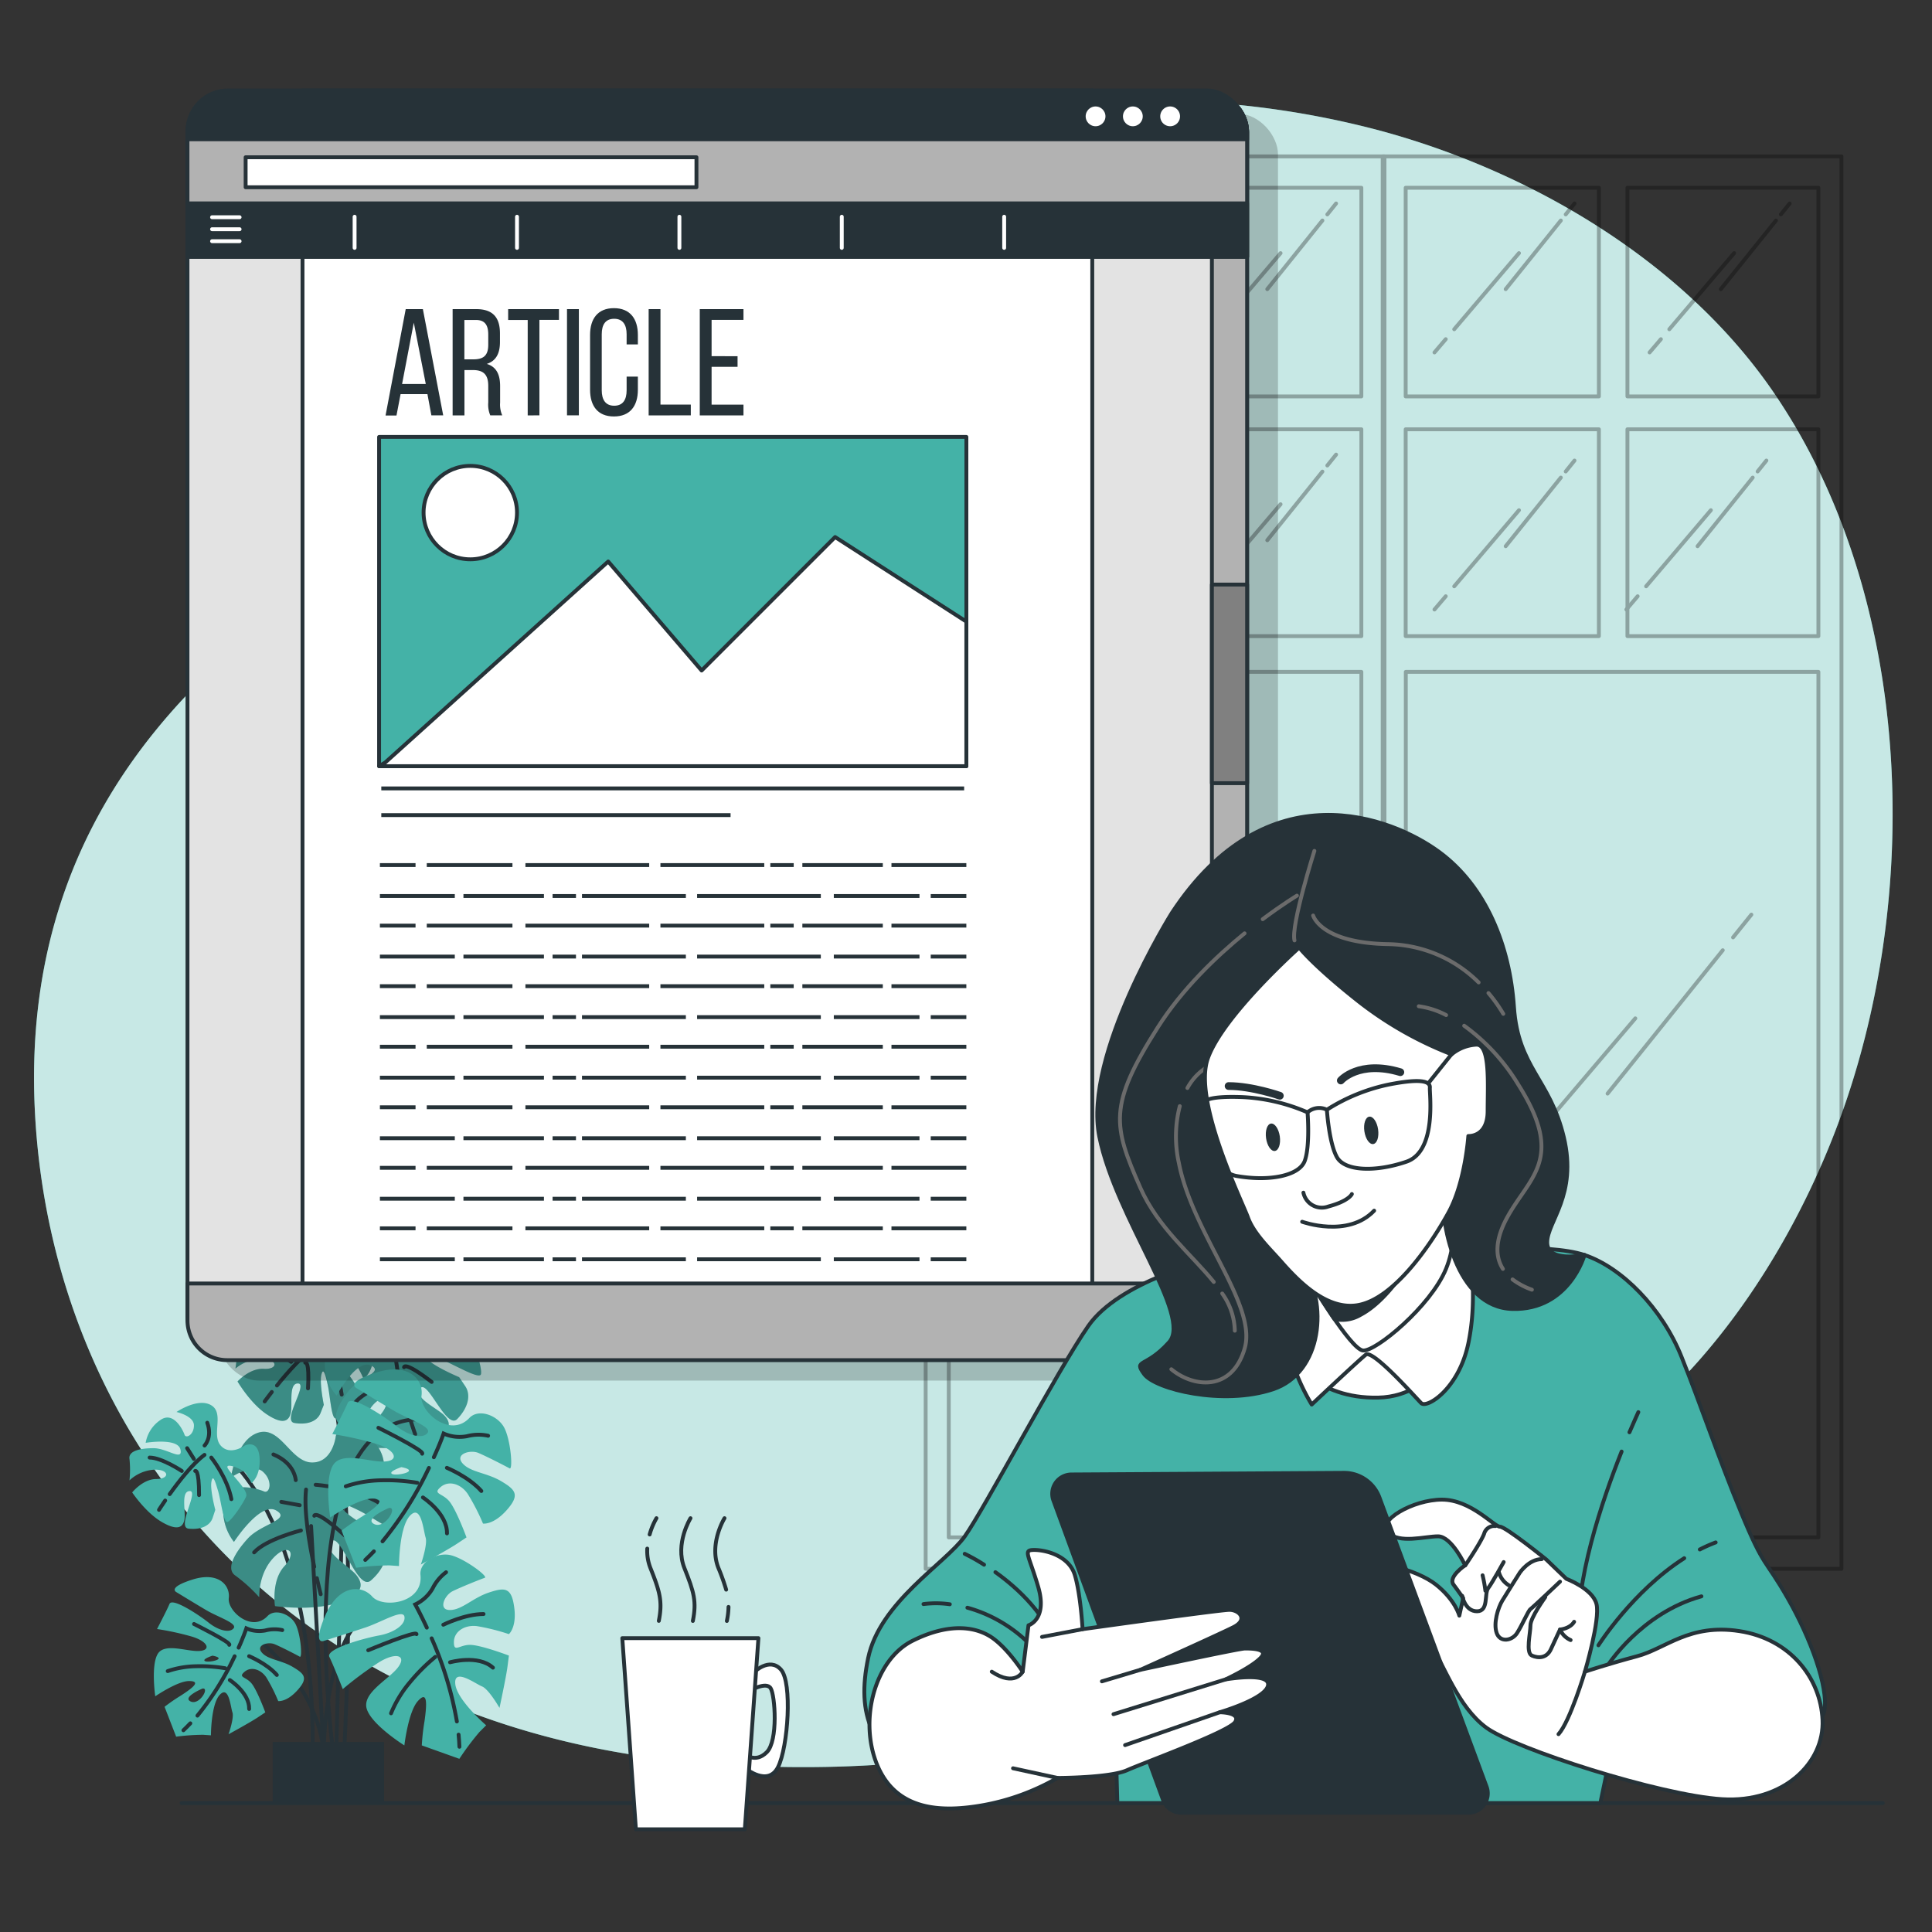 <svg xmlns="http://www.w3.org/2000/svg" viewBox="0 0 500 500"><rect x="0" y="0" width="500" height="500" fill="#333333" stroke="none"/><g id="freepik--background-simple--inject-1"><path d="M464.5,110.18q-2.38-4-5-7.91C436.33,67.93,396.44,44.44,357.2,33.82a231.88,231.88,0,0,0-52.71-7.7c-116.62-3.95-163.07,88-201.61,111.68S5,202,9,287s65.22,165,183.81,170,126.5-48.42,192.71-68.19c43.82-13.08,75-57.26,90.2-98.08C496.5,235.08,495.52,162.81,464.5,110.18Z" style="fill:#44B2A7"></path><path d="M464.5,110.18q-2.38-4-5-7.91C436.33,67.93,396.44,44.44,357.2,33.82a231.88,231.88,0,0,0-52.71-7.7c-116.62-3.95-163.07,88-201.61,111.68S5,202,9,287s65.22,165,183.81,170,126.5-48.42,192.71-68.19c43.82-13.08,75-57.26,90.2-98.08C496.5,235.08,495.52,162.81,464.5,110.18Z" style="fill:#fff;opacity:0.7"></path></g><g id="freepik--Table--inject-1"><line x1="487.26" y1="466.65" x2="47" y2="466.65" style="fill:none;stroke:#263238;stroke-linecap:round;stroke-linejoin:round"></line></g><g id="freepik--Window--inject-1"><g style="opacity:0.3"><path d="M239.56,40.47V406H358.3V40.47Zm112.76,8.12v54H302.9V48.59Zm-56.81,0v54h-50V48.59Zm-50,62.51h50v53.53h-50ZM352.32,397.88H245.54v-224H352.32ZM302.9,164.63V111.1h49.42v53.53Z" style="fill:none;stroke:#000;stroke-linecap:round;stroke-linejoin:round"></path><path d="M357.84,40.47V406H476.57V40.47ZM470.6,48.59v54H421.18V48.59Zm-56.81,0v54h-50V48.59Zm-50,62.51h50v53.53h-50ZM470.6,397.88H363.82v-224H470.6ZM421.18,164.63V111.1H470.6v53.53Z" style="fill:none;stroke:#000;stroke-linecap:round;stroke-linejoin:round"></path><line x1="325.74" y1="234.59" x2="295.93" y2="271.69" style="fill:none;stroke:#000;stroke-linecap:round;stroke-linejoin:round"></line><line x1="333.14" y1="225.38" x2="328.4" y2="231.28" style="fill:none;stroke:#000;stroke-linecap:round;stroke-linejoin:round"></line><line x1="263.52" y1="298.74" x2="257.41" y2="305.92" style="fill:none;stroke:#000;stroke-linecap:round;stroke-linejoin:round"></line><line x1="303.11" y1="252.23" x2="268.09" y2="293.37" style="fill:none;stroke:#000;stroke-linecap:round;stroke-linejoin:round"></line><line x1="445.85" y1="245.92" x2="416.04" y2="283.02" style="fill:none;stroke:#000;stroke-linecap:round;stroke-linejoin:round"></line><line x1="453.25" y1="236.71" x2="448.51" y2="242.6" style="fill:none;stroke:#000;stroke-linecap:round;stroke-linejoin:round"></line><line x1="383.63" y1="310.07" x2="377.53" y2="317.25" style="fill:none;stroke:#000;stroke-linecap:round;stroke-linejoin:round"></line><line x1="423.22" y1="263.55" x2="388.2" y2="304.7" style="fill:none;stroke:#000;stroke-linecap:round;stroke-linejoin:round"></line><line x1="459.62" y1="57.07" x2="445.35" y2="74.83" style="fill:none;stroke:#000;stroke-linecap:round;stroke-linejoin:round"></line><line x1="463.16" y1="52.66" x2="460.89" y2="55.49" style="fill:none;stroke:#000;stroke-linecap:round;stroke-linejoin:round"></line><line x1="429.84" y1="87.78" x2="426.91" y2="91.21" style="fill:none;stroke:#000;stroke-linecap:round;stroke-linejoin:round"></line><line x1="448.79" y1="65.51" x2="432.02" y2="85.21" style="fill:none;stroke:#000;stroke-linecap:round;stroke-linejoin:round"></line><line x1="403.94" y1="57.07" x2="389.67" y2="74.83" style="fill:none;stroke:#000;stroke-linecap:round;stroke-linejoin:round"></line><line x1="407.48" y1="52.66" x2="405.21" y2="55.49" style="fill:none;stroke:#000;stroke-linecap:round;stroke-linejoin:round"></line><line x1="374.16" y1="87.78" x2="371.24" y2="91.21" style="fill:none;stroke:#000;stroke-linecap:round;stroke-linejoin:round"></line><line x1="393.11" y1="65.51" x2="376.35" y2="85.21" style="fill:none;stroke:#000;stroke-linecap:round;stroke-linejoin:round"></line><line x1="403.94" y1="123.6" x2="389.67" y2="141.36" style="fill:none;stroke:#000;stroke-linecap:round;stroke-linejoin:round"></line><line x1="407.48" y1="119.19" x2="405.21" y2="122.02" style="fill:none;stroke:#000;stroke-linecap:round;stroke-linejoin:round"></line><line x1="374.16" y1="154.31" x2="371.24" y2="157.74" style="fill:none;stroke:#000;stroke-linecap:round;stroke-linejoin:round"></line><line x1="393.11" y1="132.04" x2="376.35" y2="151.74" style="fill:none;stroke:#000;stroke-linecap:round;stroke-linejoin:round"></line><line x1="453.6" y1="123.6" x2="439.33" y2="141.36" style="fill:none;stroke:#000;stroke-linecap:round;stroke-linejoin:round"></line><line x1="457.14" y1="119.19" x2="454.87" y2="122.02" style="fill:none;stroke:#000;stroke-linecap:round;stroke-linejoin:round"></line><line x1="423.82" y1="154.31" x2="420.9" y2="157.74" style="fill:none;stroke:#000;stroke-linecap:round;stroke-linejoin:round"></line><line x1="442.77" y1="132.04" x2="426.01" y2="151.74" style="fill:none;stroke:#000;stroke-linecap:round;stroke-linejoin:round"></line><line x1="342.24" y1="57.07" x2="327.97" y2="74.83" style="fill:none;stroke:#000;stroke-linecap:round;stroke-linejoin:round"></line><line x1="345.78" y1="52.66" x2="343.51" y2="55.49" style="fill:none;stroke:#000;stroke-linecap:round;stroke-linejoin:round"></line><line x1="312.46" y1="87.78" x2="309.54" y2="91.21" style="fill:none;stroke:#000;stroke-linecap:round;stroke-linejoin:round"></line><line x1="331.41" y1="65.51" x2="314.65" y2="85.21" style="fill:none;stroke:#000;stroke-linecap:round;stroke-linejoin:round"></line><line x1="342.24" y1="122.05" x2="327.97" y2="139.81" style="fill:none;stroke:#000;stroke-linecap:round;stroke-linejoin:round"></line><line x1="345.78" y1="117.65" x2="343.51" y2="120.47" style="fill:none;stroke:#000;stroke-linecap:round;stroke-linejoin:round"></line><line x1="312.46" y1="152.76" x2="309.54" y2="156.2" style="fill:none;stroke:#000;stroke-linecap:round;stroke-linejoin:round"></line><line x1="331.41" y1="130.5" x2="314.65" y2="150.19" style="fill:none;stroke:#000;stroke-linecap:round;stroke-linejoin:round"></line><line x1="288.07" y1="122.05" x2="273.8" y2="139.81" style="fill:none;stroke:#000;stroke-linecap:round;stroke-linejoin:round"></line><line x1="291.61" y1="117.65" x2="289.34" y2="120.47" style="fill:none;stroke:#000;stroke-linecap:round;stroke-linejoin:round"></line><line x1="258.28" y1="152.76" x2="255.36" y2="156.2" style="fill:none;stroke:#000;stroke-linecap:round;stroke-linejoin:round"></line><line x1="277.23" y1="130.5" x2="260.47" y2="150.19" style="fill:none;stroke:#000;stroke-linecap:round;stroke-linejoin:round"></line><line x1="284.3" y1="57.07" x2="270.03" y2="74.83" style="fill:none;stroke:#000;stroke-linecap:round;stroke-linejoin:round"></line><line x1="287.85" y1="52.66" x2="285.58" y2="55.49" style="fill:none;stroke:#000;stroke-linecap:round;stroke-linejoin:round"></line><line x1="254.52" y1="87.78" x2="251.6" y2="91.21" style="fill:none;stroke:#000;stroke-linecap:round;stroke-linejoin:round"></line><line x1="273.47" y1="65.51" x2="256.71" y2="85.21" style="fill:none;stroke:#000;stroke-linecap:round;stroke-linejoin:round"></line></g></g><g id="freepik--Plant--inject-1"><path d="M101.65,343.72s-11-6.09-11.79,7.73S87,455.09,87,455.09" style="fill:none;stroke:#263238;stroke-linecap:round;stroke-miterlimit:10"></path><path d="M84.16,352.66s9,19.92,4.89,101.21" style="fill:none;stroke:#263238;stroke-linecap:round;stroke-miterlimit:10"></path><path d="M93,346.5s-4.2,2.69-6.59-.38S88,337.4,84.46,335s-9.62,1.27-9.62,1.27,4.69,1.37,4.54,3.94-2.42,3.53-2.72,2.41-2.54-6.76-6.35-4.42a9.45,9.45,0,0,0-4.39,6s8.87-.95,9.41,2.39-3.64-.59-7.3-.8-7,.32-6.76,2.54a28.75,28.75,0,0,1-.34,5.85,10.93,10.93,0,0,1,7.12-2.52c4,.24,3.88,2.8.22,2.59s-6.8,3.27-6.8,3.27S64.8,363.2,69,366s5.77,1.81,6.26-.36-.64-7.75,1.92-7.6-4.24,9.66-1,10.22,5.9-.38,6.76-2.53l.86-2.16s-1.14-5.57-.64-7.75,1.09.07,1.67,2.67.95,8.87,2.07,8.57,4.69-4.86,5.53-6.65-4.71-7.25-4.65-8.35,4.35,1,5,2.13a27.13,27.13,0,0,1,1.31,2.65s2.67-1.68,2.61-6.83S93,346.5,93,346.5Z" style="fill:#44B2A7"></path><path d="M93,346.5s-4.2,2.69-6.59-.38S88,337.4,84.46,335s-9.62,1.27-9.62,1.27,4.69,1.37,4.54,3.94-2.42,3.53-2.72,2.41-2.54-6.76-6.35-4.42a9.45,9.45,0,0,0-4.39,6s8.87-.95,9.41,2.39-3.64-.59-7.3-.8-7,.32-6.76,2.54a28.75,28.75,0,0,1-.34,5.85,10.93,10.93,0,0,1,7.12-2.52c4,.24,3.88,2.8.22,2.59s-6.8,3.27-6.8,3.27S64.8,363.2,69,366s5.77,1.81,6.26-.36-.64-7.75,1.92-7.6-4.24,9.66-1,10.22,5.9-.38,6.76-2.53l.86-2.16s-1.14-5.57-.64-7.75,1.09.07,1.67,2.67.95,8.87,2.07,8.57,4.69-4.86,5.53-6.65-4.71-7.25-4.65-8.35,4.35,1,5,2.13a27.13,27.13,0,0,1,1.31,2.65s2.67-1.68,2.61-6.83S93,346.5,93,346.5Z" style="fill:#263238;opacity:0.3"></path><path d="M71.68,358.57c2.73-3.39,6.77-8,10.15-10.15" style="fill:none;stroke:#263238;stroke-linecap:round;stroke-miterlimit:10"></path><path d="M68.5,362.69s.71-1,1.84-2.45" style="fill:none;stroke:#263238;stroke-linecap:round;stroke-miterlimit:10"></path><path d="M83.61,349.26s4.07,5.75,4.82,11.66" style="fill:none;stroke:#263238;stroke-linecap:round;stroke-miterlimit:10"></path><path d="M79,352.66s1.14-.67.71,6.65" style="fill:none;stroke:#263238;stroke-linecap:round;stroke-miterlimit:10"></path><path d="M82,345.86s2.32-2.07,1.1-6.18" style="fill:none;stroke:#263238;stroke-linecap:round;stroke-miterlimit:10"></path><line x1="78.84" y1="349.34" x2="77.18" y2="346.31" style="fill:none;stroke:#263238;stroke-linecap:round;stroke-miterlimit:10"></line><path d="M75.35,352.44s-5.27-4-8.57-4.18" style="fill:none;stroke:#263238;stroke-linecap:round;stroke-miterlimit:10"></path><path d="M107.92,335.66s-.17,6-4.88,6.33-7.63-7.56-12.45-5.67-5.28,10.5-5.28,10.5,4.57-3.76,7-1.86,1.9,4.82.57,4.35-8.5-2.06-8.75,3.35a11.42,11.42,0,0,0,3,8.48s5.1-9.52,8.8-7.79-3.06,3.25-5.77,6.76-4.44,7.23-2.06,8.5A34.54,34.54,0,0,1,93.75,373a13.22,13.22,0,0,1,2.34-8.85c3-3.87,5.44-2,2.73,1.54s-1.36,9-1.36,9,8,.55,13.7-1.77,5.74-4.54,3.9-6.52-8.2-4.64-6.3-7.1,6.79,10.83,9.58,7.94,3.63-6.17,2.06-8.5l-1.57-2.33s-6.35-2.65-8.19-4.63.81-1.06,3.81.14,9.53,5.09,10,3.77-1.67-8-2.89-10.07-10.47-.23-11.53-1,4-3.68,5.55-3.57a34.64,34.64,0,0,1,3.55.49s.14-3.82-5.06-7.26S107.92,335.66,107.92,335.66Z" style="fill:#44B2A7"></path><path d="M107.92,335.66s-.17,6-4.88,6.33-7.63-7.56-12.45-5.67-5.28,10.5-5.28,10.5,4.57-3.76,7-1.86,1.9,4.82.57,4.35-8.5-2.06-8.75,3.35a11.42,11.42,0,0,0,3,8.48s5.1-9.52,8.8-7.79-3.06,3.25-5.77,6.76-4.44,7.23-2.06,8.5A34.54,34.54,0,0,1,93.75,373a13.22,13.22,0,0,1,2.34-8.85c3-3.87,5.44-2,2.73,1.54s-1.36,9-1.36,9,8,.55,13.7-1.77,5.74-4.54,3.9-6.52-8.2-4.64-6.3-7.1,6.79,10.83,9.58,7.94,3.63-6.17,2.06-8.5l-1.57-2.33s-6.35-2.65-8.19-4.63.81-1.06,3.81.14,9.53,5.09,10,3.77-1.67-8-2.89-10.07-10.47-.23-11.53-1,4-3.68,5.55-3.57a34.64,34.64,0,0,1,3.55.49s.14-3.82-5.06-7.26S107.92,335.66,107.92,335.66Z" style="fill:#263238;opacity:0.2"></path><path d="M105.49,365.19c-1.52-5.05-3.36-12.21-3.24-17.08" style="fill:none;stroke:#263238;stroke-linecap:round;stroke-miterlimit:10"></path><path d="M107.45,371.17s-.5-1.37-1.19-3.51" style="fill:none;stroke:#263238;stroke-linecap:round;stroke-miterlimit:10"></path><path d="M104.31,346.89s8.52-.15,15,3.13" style="fill:none;stroke:#263238;stroke-linecap:round;stroke-miterlimit:10"></path><path d="M104.57,353.82s.11-1.6,7.14,3.82" style="fill:none;stroke:#263238;stroke-linecap:round;stroke-miterlimit:10"></path><path d="M99.79,346.21s-.49-3.74-5.44-5.31" style="fill:none;stroke:#263238;stroke-linecap:round;stroke-miterlimit:10"></path><line x1="101.14" y1="351.73" x2="96.97" y2="351.32" style="fill:none;stroke:#263238;stroke-linecap:round;stroke-miterlimit:10"></line><path d="M101.86,357.34s-7.58,2.56-10,5.72" style="fill:none;stroke:#263238;stroke-linecap:round;stroke-miterlimit:10"></path><path d="M57.35,375.83s24,15.85,23.57,77.22" style="fill:none;stroke:#263238;stroke-linecap:round;stroke-miterlimit:10"></path><path d="M86.91,371.64s-.76,6.95-6.22,6.85S72.6,369,66.86,370.77s-7.09,11.61-7.09,11.61,5.63-3.9,8.3-1.48,1.72,5.74.24,5.08-9.62-3.18-10.41,3a13.25,13.25,0,0,0,2.65,10.07s6.79-10.51,10.9-8.16-3.84,3.46-7.3,7.26S58.34,406.1,61,407.8a40.57,40.57,0,0,1,6.08,5.53s-.28-5.81,3.53-10,6.47-1.76,3,2-2.43,10.31-2.43,10.31,9.16,1.38,16-.76,7-4.7,5.12-7.15-9-6.13-6.6-8.79,6.8,13.14,10.3,10.07,4.77-6.78,3.18-9.61l-1.59-2.84s-7.08-3.67-9-6.12,1-1.14,4.39.52,10.51,6.78,11.17,5.29-1.18-9.4-2.38-11.89-12.07-1.25-13.21-2.29,4.91-3.87,6.74-3.59a40.49,40.49,0,0,1,4.05.9s.52-4.39-5.15-8.85S86.91,371.64,86.91,371.64Z" style="fill:#44B2A7"></path><path d="M86.91,371.64s-.76,6.95-6.22,6.85S72.6,369,66.86,370.77s-7.09,11.61-7.09,11.61,5.63-3.9,8.3-1.48,1.72,5.74.24,5.08-9.62-3.18-10.41,3a13.25,13.25,0,0,0,2.65,10.07s6.79-10.51,10.9-8.16-3.84,3.46-7.3,7.26S58.34,406.1,61,407.8a40.57,40.57,0,0,1,6.08,5.53s-.28-5.81,3.53-10,6.47-1.76,3,2-2.43,10.31-2.43,10.31,9.16,1.38,16-.76,7-4.7,5.12-7.15-9-6.13-6.6-8.79,6.8,13.14,10.3,10.07,4.77-6.78,3.18-9.61l-1.59-2.84s-7.08-3.67-9-6.12,1-1.14,4.39.52,10.51,6.78,11.17,5.29-1.18-9.4-2.38-11.89-12.07-1.25-13.21-2.29,4.91-3.87,6.74-3.59a40.49,40.49,0,0,1,4.05.9s.52-4.39-5.15-8.85S86.91,371.64,86.91,371.64Z" style="fill:#263238;opacity:0.3"></path><path d="M81.32,405.49c-1.28-6-2.72-14.41-2.12-20" style="fill:none;stroke:#263238;stroke-linecap:round;stroke-miterlimit:10"></path><path d="M83,412.58s-.44-1.63-1-4.16" style="fill:none;stroke:#263238;stroke-linecap:round;stroke-miterlimit:10"></path><path d="M81.69,384.26s9.85.63,17,5" style="fill:none;stroke:#263238;stroke-linecap:round;stroke-miterlimit:10"></path><path d="M81.34,392.28s.27-1.83,7.88,5.09" style="fill:none;stroke:#263238;stroke-linecap:round;stroke-miterlimit:10"></path><path d="M76.54,383.05s-.21-4.36-5.78-6.64" style="fill:none;stroke:#263238;stroke-linecap:round;stroke-miterlimit:10"></path><line x1="77.57" y1="389.55" x2="72.8" y2="388.68" style="fill:none;stroke:#263238;stroke-linecap:round;stroke-miterlimit:10"></line><path d="M77.88,396.08s-9,2.25-12.11,5.67" style="fill:none;stroke:#263238;stroke-linecap:round;stroke-miterlimit:10"></path><path d="M66.7,424.2S82.14,436,83.77,453.46l-3.26-58.53" style="fill:none;stroke:#263238;stroke-linecap:round;stroke-miterlimit:10"></path><path d="M104.09,415.66c-20.32-3.66-20.32,37.8-20.32,37.8" style="fill:none;stroke:#263238;stroke-linecap:round;stroke-miterlimit:10"></path><path d="M86.2,453.05S74.42,367.3,108.56,367.3" style="fill:none;stroke:#263238;stroke-linecap:round;stroke-miterlimit:10"></path><path d="M96.34,413.2c-2.77-3.13-8.67-3.13-12.14,4.86s-.35,6.59-.35,6.59,6.6-2.08,10.76-3.47,9.71-4.86,10.06-2.78-2.77,4.17-6.59,4.86-13.88,3.47-12.84,5.55,3.47,8.33,3.47,8.33a89.14,89.14,0,0,1,9.37-6.94c4.51-2.78,7.29-1.74,4.86,1.39s-9.37,6.59-8,10.75,9.71,9.37,9.71,9.37,1-8.67,3.47-11.45,2.43.35,1.74,5.21a55.85,55.85,0,0,0-.7,6.24l9.72,3.47a70.31,70.31,0,0,1,5.2-6.94l1.74-1.73s-7.64-6.59-8-10.76,5.2,0,6.94.7,4.51,5.55,4.51,5.55,1.73-8,2.08-10.76l.35-2.78s-7.29-2.77-10.07-2.77-4.16,2.08-4.16-.7,2.78-4.51,5.9-4.16a54.76,54.76,0,0,1,8.33,2.08s2.08-1.73,1.38-6.94-2.42-5.2-6.59-3.81-6.94,4.51-10.06,4.51-1.39-3.82.69-4.86,7.29-3.12,8.33-3.47-5.55-5.21-9-5.9-8,1.75-7.63,5.21C109.53,414.93,99.12,416.32,96.34,413.2Z" style="fill:#44B2A7"></path><path d="M118.68,448.92c.1,1.05.18,2.1.22,3.14" style="fill:none;stroke:#263238;stroke-linecap:round;stroke-miterlimit:10"></path><path d="M111.71,424a92.09,92.09,0,0,1,6.53,21.51" style="fill:none;stroke:#263238;stroke-linecap:round;stroke-miterlimit:10"></path><path d="M110.46,421.23c-1.72-3.7-3-6-3-6a10.29,10.29,0,0,0,4.51-4.16,11.59,11.59,0,0,1,3.47-4.17" style="fill:none;stroke:#263238;stroke-linecap:round;stroke-miterlimit:10"></path><path d="M95.3,427.08s12.49-5.21,12.49-4.17" style="fill:none;stroke:#263238;stroke-linecap:round;stroke-miterlimit:10"></path><path d="M114.73,420.48s5.56-2.77,10.41-2.77" style="fill:none;stroke:#263238;stroke-linecap:round;stroke-miterlimit:10"></path><path d="M112.65,428.81a48.29,48.29,0,0,0-6.59,6.59,30,30,0,0,0-4.86,8" style="fill:none;stroke:#263238;stroke-linecap:round;stroke-miterlimit:10"></path><path d="M116.47,430.2s7.29-2.08,11.1,1.39" style="fill:none;stroke:#263238;stroke-linecap:round;stroke-miterlimit:10"></path><path d="M129.67,383.31c-3.78-2.23-8-2.28-10-4.64s2-3.55,4.12-2.66,7.13,3.46,8.08,4,.29-7.61-1.46-10.68-6.54-4.87-8.94-2.36c-5,5.31-12.92-1.65-12.38-5.79s-3.33-8.6-11.63-6-5.2,4.06-5.2,4.06,5.89,3.62,9.67,5.85,10,4.15,8.69,5.78-5,.63-8-1.79S90.91,360.9,90,363.05s-4,8.08-4,8.08a88,88,0,0,1,11.38,2.53c5,1.58,6.09,4.36,2.14,4.58s-11.12-2.76-13.36,1-.7,13.48-.7,13.48,7.23-4.9,10.92-4.89,1.33,2.06-2.79,4.72a57.34,57.34,0,0,0-5.18,3.58l3.75,9.61a67.83,67.83,0,0,1,8.66-.62l2.44.17s0-10.09,2.89-13.08,3.42,3.93,4,5.7-1.24,7-1.24,7,7.17-3.92,9.49-5.48l2.33-1.55s-2.69-7.33-4.51-9.42-4.3-1.78-2.2-3.6,5.23-.86,7,1.72A53.91,53.91,0,0,1,125,394.3s2.67.43,6.15-3.5S133.45,385.55,129.67,383.31ZM96.83,394.42c-2.78-1.39,3.82-4.16,3.82-4.16C103.08,389.91,99.61,395.81,96.83,394.42Zm4.67-12.95c-1.18-.59,2.37-1.78,2.37-1.78C109,380.68,102.69,382.06,101.5,381.47Z" style="fill:#44B2A7"></path><path d="M96.76,401.49c-.72.76-1.47,1.5-2.23,2.22" style="fill:none;stroke:#263238;stroke-linecap:round;stroke-miterlimit:10"></path><path d="M111,379.9a91.75,91.75,0,0,1-12,19" style="fill:none;stroke:#263238;stroke-linecap:round;stroke-miterlimit:10"></path><path d="M112.28,377.13C114,373.4,114.8,371,114.8,371a10.25,10.25,0,0,0,6.1.68,11.59,11.59,0,0,1,5.42-.11" style="fill:none;stroke:#263238;stroke-linecap:round;stroke-miterlimit:10"></path><path d="M97.93,369.51s12.12,6,11.33,6.71" style="fill:none;stroke:#263238;stroke-linecap:round;stroke-miterlimit:10"></path><path d="M115.65,379.87s5.73,2.37,8.92,6" style="fill:none;stroke:#263238;stroke-linecap:round;stroke-miterlimit:10"></path><path d="M108,383.75a48.34,48.34,0,0,0-9.3-.65,30,30,0,0,0-9.21,1.56" style="fill:none;stroke:#263238;stroke-linecap:round;stroke-miterlimit:10"></path><path d="M109.45,387.54s6.35,4.14,6.23,9.3" style="fill:none;stroke:#263238;stroke-linecap:round;stroke-miterlimit:10"></path><path d="M75.75,431.39c-3-1.79-6.4-1.83-8-3.73s1.59-2.86,3.32-2.14,5.74,2.78,6.5,3.23.23-6.12-1.17-8.6-5.27-3.91-7.19-1.89c-4.07,4.27-10.4-1.33-10-4.66s-2.68-6.92-9.36-4.82-4.19,3.27-4.19,3.27,4.75,2.91,7.79,4.7,8.07,3.35,7,4.66-4,.5-6.43-1.45-9.43-6.6-10.15-4.87-3.23,6.5-3.23,6.5a71.94,71.94,0,0,1,9.16,2c4.07,1.28,4.9,3.52,1.72,3.69s-9-2.22-10.74.82S40.18,439,40.18,439,46,435,49,435.05s1.07,1.66-2.25,3.8a45.19,45.19,0,0,0-4.16,2.87l3,7.73a55.85,55.85,0,0,1,7-.49l2,.14s0-8.12,2.33-10.53,2.74,3.16,3.23,4.58-1,5.67-1,5.67,5.77-3.15,7.64-4.41l1.87-1.25s-2.16-5.89-3.63-7.58-3.46-1.43-1.77-2.9,4.2-.69,5.64,1.39A43.22,43.22,0,0,1,72,440.23s2.15.35,5-2.82S78.79,433.19,75.75,431.39Zm-26.43,8.94C47.09,439.22,52.4,437,52.4,437,54.35,436.7,51.56,441.45,49.32,440.33Zm3.77-10.42c-1-.48,1.9-1.43,1.9-1.43C59.12,429.27,54,430.38,53.09,429.91Z" style="fill:#44B2A7"></path><path d="M49.26,446c-.58.61-1.17,1.21-1.79,1.79" style="fill:none;stroke:#263238;stroke-linecap:round;stroke-miterlimit:10"></path><path d="M60.72,428.64A73.41,73.41,0,0,1,51.1,444" style="fill:none;stroke:#263238;stroke-linecap:round;stroke-miterlimit:10"></path><path d="M61.76,426.41c1.34-3,2-5,2-5a8.27,8.27,0,0,0,4.91.55,9.38,9.38,0,0,1,4.37-.09" style="fill:none;stroke:#263238;stroke-linecap:round;stroke-miterlimit:10"></path><path d="M50.21,420.29s9.75,4.84,9.12,5.39" style="fill:none;stroke:#263238;stroke-linecap:round;stroke-miterlimit:10"></path><path d="M64.47,428.62s4.61,1.91,7.17,4.86" style="fill:none;stroke:#263238;stroke-linecap:round;stroke-miterlimit:10"></path><path d="M58.31,431.75a38.49,38.49,0,0,0-7.49-.53,24.07,24.07,0,0,0-7.41,1.26" style="fill:none;stroke:#263238;stroke-linecap:round;stroke-miterlimit:10"></path><path d="M59.48,434.8s5.11,3.33,5,7.48" style="fill:none;stroke:#263238;stroke-linecap:round;stroke-miterlimit:10"></path><path d="M63.35,374.1s-3.81,2.77-6.24,0,1-8.33-2.43-10.41-9,1.73-9,1.73,4.51,1,4.51,3.47-2.08,3.47-2.43,2.43-2.78-6.25-6.25-3.82a8.91,8.91,0,0,0-3.81,5.9s8.32-1.39,9,1.74-3.47-.35-6.94-.35-6.59.69-6.25,2.78a27.09,27.09,0,0,1,0,5.55,10.32,10.32,0,0,1,6.6-2.78c3.81,0,3.81,2.43.34,2.43s-6.24,3.47-6.24,3.47,3.47,5.2,7.63,7.63,5.55,1.39,5.9-.69-1-7.29,1.39-7.29-3.47,9.37-.35,9.72,5.55-.69,6.25-2.78l.69-2.08s-1.39-5.2-1-7.29,1,0,1.73,2.43,1.39,8.33,2.43,8S63,389,63.7,387.28s-4.86-6.59-4.86-7.63,4.17.69,4.86,1.73,1.39,2.43,1.39,2.43,2.43-1.73,2.08-6.59S63.35,374.1,63.35,374.1Z" style="fill:#44B2A7"></path><path d="M43.92,386.68c2.39-3.35,5.95-7.9,9-10.16" style="fill:none;stroke:#263238;stroke-linecap:round;stroke-miterlimit:10"></path><path d="M41.15,390.75s.61-1,1.6-2.41" style="fill:none;stroke:#263238;stroke-linecap:round;stroke-miterlimit:10"></path><path d="M54.68,377.22s4.16,5.2,5.2,10.76" style="fill:none;stroke:#263238;stroke-linecap:round;stroke-miterlimit:10"></path><path d="M50.52,380.69s1-.7,1,6.24" style="fill:none;stroke:#263238;stroke-linecap:round;stroke-miterlimit:10"></path><path d="M52.94,374.1s2.09-2.09.7-5.9" style="fill:none;stroke:#263238;stroke-linecap:round;stroke-miterlimit:10"></path><line x1="50.17" y1="377.57" x2="48.43" y2="374.79" style="fill:none;stroke:#263238;stroke-linecap:round;stroke-miterlimit:10"></line><path d="M47.05,380.69s-5.21-3.47-8.33-3.47" style="fill:none;stroke:#263238;stroke-linecap:round;stroke-miterlimit:10"></path><rect x="71.57" y="451.84" width="26.82" height="14.16" style="fill:#263238;stroke:#263238;stroke-linecap:round;stroke-miterlimit:10;stroke-width:2px"></rect></g><g id="freepik--Screen--inject-1"><rect x="56.52" y="29.4" width="274.22" height="327.89" rx="10.5" style="opacity:0.2"></rect><rect x="48.52" y="23.4" width="274.22" height="327.89" rx="10.5" style="fill:#e3e3e3;stroke:#263238;stroke-linecap:round;stroke-linejoin:round"></rect><rect x="78.29" y="23.4" width="204.39" height="327.89" style="fill:#fff;stroke:#263238;stroke-linecap:round;stroke-linejoin:round"></rect><path d="M313.64,24.17V351.93a10.24,10.24,0,0,0,9.11-10.18V34.35A10.25,10.25,0,0,0,313.64,24.17Z" style="fill:#b2b2b2;stroke:#263238;stroke-linecap:round;stroke-linejoin:round"></path><rect x="313.64" y="151.29" width="9.11" height="51.4" style="fill:gray;stroke:#263238;stroke-linecap:round;stroke-linejoin:round"></rect><path d="M322.75,66.45V34.35A10.24,10.24,0,0,0,312.5,24.11H58.77A10.24,10.24,0,0,0,48.52,34.35v32.1Z" style="fill:#b2b2b2;stroke:#263238;stroke-linecap:round;stroke-linejoin:round"></path><rect x="63.57" y="40.7" width="116.67" height="7.76" style="fill:#fff;stroke:#263238;stroke-linecap:round;stroke-linejoin:round"></rect><rect x="48.52" y="52.63" width="274.22" height="13.82" style="fill:#263238;stroke:#263238;stroke-linecap:round;stroke-linejoin:round"></rect><line x1="54.88" y1="56.22" x2="62.01" y2="56.22" style="fill:none;stroke:#fff;stroke-linecap:round;stroke-linejoin:round"></line><line x1="54.88" y1="59.32" x2="62.01" y2="59.32" style="fill:none;stroke:#fff;stroke-linecap:round;stroke-linejoin:round"></line><line x1="54.88" y1="62.42" x2="62.01" y2="62.42" style="fill:none;stroke:#fff;stroke-linecap:round;stroke-linejoin:round"></line><line x1="91.77" y1="56.09" x2="91.77" y2="64.15" style="fill:none;stroke:#fff;stroke-linecap:round;stroke-linejoin:round"></line><line x1="133.8" y1="56.09" x2="133.8" y2="64.15" style="fill:none;stroke:#fff;stroke-linecap:round;stroke-linejoin:round"></line><line x1="175.83" y1="56.09" x2="175.83" y2="64.15" style="fill:none;stroke:#fff;stroke-linecap:round;stroke-linejoin:round"></line><line x1="217.85" y1="56.09" x2="217.85" y2="64.15" style="fill:none;stroke:#fff;stroke-linecap:round;stroke-linejoin:round"></line><line x1="259.88" y1="56.09" x2="259.88" y2="64.15" style="fill:none;stroke:#fff;stroke-linecap:round;stroke-linejoin:round"></line><path d="M322.75,36.05v-1.7A10.24,10.24,0,0,0,312.5,24.11H58.77A10.24,10.24,0,0,0,48.52,34.35v1.7Z" style="fill:#263238;stroke:#263238;stroke-linecap:round;stroke-linejoin:round"></path><circle cx="283.53" cy="30.11" r="3.06" style="fill:#fff;stroke:#263238;stroke-linecap:round;stroke-linejoin:round"></circle><circle cx="293.18" cy="30.11" r="3.06" style="fill:#fff;stroke:#263238;stroke-linecap:round;stroke-linejoin:round"></circle><path d="M305.89,30.11a3.06,3.06,0,1,0-3.06,3.06A3.06,3.06,0,0,0,305.89,30.11Z" style="fill:#fff;stroke:#263238;stroke-linecap:round;stroke-linejoin:round"></path><path d="M48.52,332.16v9.59A10.25,10.25,0,0,0,58.77,352H312.5a10.25,10.25,0,0,0,10.25-10.25v-9.59Z" style="fill:#b2b2b2;stroke:#263238;stroke-linecap:round;stroke-linejoin:round"></path><rect x="98.11" y="113.08" width="151.99" height="85.2" style="fill:#44B2A7;stroke:#263238;stroke-linecap:round;stroke-linejoin:round"></rect><polygon points="250.09 160.87 216.13 138.99 181.58 173.53 157.4 145.32 99.71 197.32 98.11 198.29 250.09 198.29 250.09 160.87" style="fill:#fff;stroke:#263238;stroke-linecap:round;stroke-linejoin:round"></polygon><circle cx="121.71" cy="132.66" r="12.09" style="fill:#fff;stroke:#263238;stroke-linecap:round;stroke-linejoin:round"></circle><line x1="98.68" y1="204.04" x2="249.52" y2="204.04" style="fill:none;stroke:#263238;stroke-miterlimit:10"></line><line x1="98.68" y1="210.95" x2="189.07" y2="210.95" style="fill:none;stroke:#263238;stroke-miterlimit:10"></line><line x1="230.71" y1="223.88" x2="250.09" y2="223.88" style="fill:none;stroke:#263238;stroke-miterlimit:10"></line><line x1="207.65" y1="223.88" x2="228.47" y2="223.88" style="fill:none;stroke:#263238;stroke-miterlimit:10"></line><line x1="199.36" y1="223.88" x2="205.41" y2="223.88" style="fill:none;stroke:#263238;stroke-miterlimit:10"></line><line x1="170.92" y1="223.88" x2="197.79" y2="223.88" style="fill:none;stroke:#263238;stroke-miterlimit:10"></line><line x1="135.98" y1="223.88" x2="168.01" y2="223.88" style="fill:none;stroke:#263238;stroke-miterlimit:10"></line><line x1="110.45" y1="223.88" x2="132.62" y2="223.88" style="fill:none;stroke:#263238;stroke-miterlimit:10"></line><line x1="98.32" y1="223.88" x2="107.54" y2="223.88" style="fill:none;stroke:#263238;stroke-miterlimit:10"></line><line x1="117.7" y1="231.89" x2="98.32" y2="231.89" style="fill:none;stroke:#263238;stroke-miterlimit:10"></line><line x1="140.77" y1="231.89" x2="119.94" y2="231.89" style="fill:none;stroke:#263238;stroke-miterlimit:10"></line><line x1="149.06" y1="231.89" x2="143.01" y2="231.89" style="fill:none;stroke:#263238;stroke-miterlimit:10"></line><line x1="177.5" y1="231.89" x2="150.62" y2="231.89" style="fill:none;stroke:#263238;stroke-miterlimit:10"></line><line x1="212.43" y1="231.89" x2="180.41" y2="231.89" style="fill:none;stroke:#263238;stroke-miterlimit:10"></line><line x1="237.96" y1="231.89" x2="215.79" y2="231.89" style="fill:none;stroke:#263238;stroke-miterlimit:10"></line><line x1="250.09" y1="231.89" x2="240.87" y2="231.89" style="fill:none;stroke:#263238;stroke-miterlimit:10"></line><line x1="230.71" y1="239.55" x2="250.09" y2="239.55" style="fill:none;stroke:#263238;stroke-miterlimit:10"></line><line x1="207.65" y1="239.55" x2="228.47" y2="239.55" style="fill:none;stroke:#263238;stroke-miterlimit:10"></line><line x1="199.36" y1="239.55" x2="205.41" y2="239.55" style="fill:none;stroke:#263238;stroke-miterlimit:10"></line><line x1="170.92" y1="239.55" x2="197.79" y2="239.55" style="fill:none;stroke:#263238;stroke-miterlimit:10"></line><line x1="135.98" y1="239.55" x2="168.01" y2="239.55" style="fill:none;stroke:#263238;stroke-miterlimit:10"></line><line x1="110.45" y1="239.55" x2="132.62" y2="239.55" style="fill:none;stroke:#263238;stroke-miterlimit:10"></line><line x1="98.32" y1="239.55" x2="107.54" y2="239.55" style="fill:none;stroke:#263238;stroke-miterlimit:10"></line><line x1="117.7" y1="247.56" x2="98.32" y2="247.56" style="fill:none;stroke:#263238;stroke-miterlimit:10"></line><line x1="140.77" y1="247.56" x2="119.94" y2="247.56" style="fill:none;stroke:#263238;stroke-miterlimit:10"></line><line x1="149.06" y1="247.56" x2="143.01" y2="247.56" style="fill:none;stroke:#263238;stroke-miterlimit:10"></line><line x1="177.5" y1="247.56" x2="150.62" y2="247.56" style="fill:none;stroke:#263238;stroke-miterlimit:10"></line><line x1="212.43" y1="247.56" x2="180.41" y2="247.56" style="fill:none;stroke:#263238;stroke-miterlimit:10"></line><line x1="237.96" y1="247.56" x2="215.79" y2="247.56" style="fill:none;stroke:#263238;stroke-miterlimit:10"></line><line x1="250.09" y1="247.56" x2="240.87" y2="247.56" style="fill:none;stroke:#263238;stroke-miterlimit:10"></line><line x1="230.71" y1="255.22" x2="250.09" y2="255.22" style="fill:none;stroke:#263238;stroke-miterlimit:10"></line><line x1="207.65" y1="255.22" x2="228.47" y2="255.22" style="fill:none;stroke:#263238;stroke-miterlimit:10"></line><line x1="199.36" y1="255.22" x2="205.41" y2="255.22" style="fill:none;stroke:#263238;stroke-miterlimit:10"></line><line x1="170.92" y1="255.22" x2="197.79" y2="255.22" style="fill:none;stroke:#263238;stroke-miterlimit:10"></line><line x1="135.98" y1="255.22" x2="168.01" y2="255.22" style="fill:none;stroke:#263238;stroke-miterlimit:10"></line><line x1="110.45" y1="255.22" x2="132.62" y2="255.22" style="fill:none;stroke:#263238;stroke-miterlimit:10"></line><line x1="98.32" y1="255.22" x2="107.54" y2="255.22" style="fill:none;stroke:#263238;stroke-miterlimit:10"></line><line x1="117.7" y1="263.23" x2="98.32" y2="263.23" style="fill:none;stroke:#263238;stroke-miterlimit:10"></line><line x1="140.77" y1="263.23" x2="119.94" y2="263.23" style="fill:none;stroke:#263238;stroke-miterlimit:10"></line><line x1="149.06" y1="263.23" x2="143.01" y2="263.23" style="fill:none;stroke:#263238;stroke-miterlimit:10"></line><line x1="177.5" y1="263.23" x2="150.62" y2="263.23" style="fill:none;stroke:#263238;stroke-miterlimit:10"></line><line x1="212.43" y1="263.23" x2="180.41" y2="263.23" style="fill:none;stroke:#263238;stroke-miterlimit:10"></line><line x1="237.96" y1="263.23" x2="215.79" y2="263.23" style="fill:none;stroke:#263238;stroke-miterlimit:10"></line><line x1="250.09" y1="263.23" x2="240.87" y2="263.23" style="fill:none;stroke:#263238;stroke-miterlimit:10"></line><line x1="230.71" y1="270.89" x2="250.09" y2="270.89" style="fill:none;stroke:#263238;stroke-miterlimit:10"></line><line x1="207.65" y1="270.89" x2="228.47" y2="270.89" style="fill:none;stroke:#263238;stroke-miterlimit:10"></line><line x1="199.36" y1="270.89" x2="205.41" y2="270.89" style="fill:none;stroke:#263238;stroke-miterlimit:10"></line><line x1="170.92" y1="270.89" x2="197.79" y2="270.89" style="fill:none;stroke:#263238;stroke-miterlimit:10"></line><line x1="135.98" y1="270.89" x2="168.01" y2="270.89" style="fill:none;stroke:#263238;stroke-miterlimit:10"></line><line x1="110.45" y1="270.89" x2="132.62" y2="270.89" style="fill:none;stroke:#263238;stroke-miterlimit:10"></line><line x1="98.32" y1="270.89" x2="107.54" y2="270.89" style="fill:none;stroke:#263238;stroke-miterlimit:10"></line><line x1="117.7" y1="278.9" x2="98.32" y2="278.9" style="fill:none;stroke:#263238;stroke-miterlimit:10"></line><line x1="140.77" y1="278.9" x2="119.94" y2="278.9" style="fill:none;stroke:#263238;stroke-miterlimit:10"></line><line x1="149.06" y1="278.9" x2="143.01" y2="278.9" style="fill:none;stroke:#263238;stroke-miterlimit:10"></line><line x1="177.5" y1="278.9" x2="150.62" y2="278.9" style="fill:none;stroke:#263238;stroke-miterlimit:10"></line><line x1="212.43" y1="278.9" x2="180.41" y2="278.9" style="fill:none;stroke:#263238;stroke-miterlimit:10"></line><line x1="237.96" y1="278.9" x2="215.79" y2="278.9" style="fill:none;stroke:#263238;stroke-miterlimit:10"></line><line x1="250.09" y1="278.9" x2="240.87" y2="278.9" style="fill:none;stroke:#263238;stroke-miterlimit:10"></line><line x1="230.71" y1="286.56" x2="250.09" y2="286.56" style="fill:none;stroke:#263238;stroke-miterlimit:10"></line><line x1="207.65" y1="286.56" x2="228.47" y2="286.56" style="fill:none;stroke:#263238;stroke-miterlimit:10"></line><line x1="199.36" y1="286.56" x2="205.41" y2="286.56" style="fill:none;stroke:#263238;stroke-miterlimit:10"></line><line x1="170.92" y1="286.56" x2="197.79" y2="286.56" style="fill:none;stroke:#263238;stroke-miterlimit:10"></line><line x1="135.98" y1="286.56" x2="168.01" y2="286.56" style="fill:none;stroke:#263238;stroke-miterlimit:10"></line><line x1="110.45" y1="286.56" x2="132.62" y2="286.56" style="fill:none;stroke:#263238;stroke-miterlimit:10"></line><line x1="98.32" y1="286.56" x2="107.54" y2="286.56" style="fill:none;stroke:#263238;stroke-miterlimit:10"></line><line x1="117.7" y1="294.57" x2="98.32" y2="294.57" style="fill:none;stroke:#263238;stroke-miterlimit:10"></line><line x1="140.77" y1="294.57" x2="119.94" y2="294.57" style="fill:none;stroke:#263238;stroke-miterlimit:10"></line><line x1="149.06" y1="294.57" x2="143.01" y2="294.57" style="fill:none;stroke:#263238;stroke-miterlimit:10"></line><line x1="177.5" y1="294.57" x2="150.62" y2="294.57" style="fill:none;stroke:#263238;stroke-miterlimit:10"></line><line x1="212.43" y1="294.57" x2="180.41" y2="294.57" style="fill:none;stroke:#263238;stroke-miterlimit:10"></line><line x1="237.96" y1="294.57" x2="215.79" y2="294.57" style="fill:none;stroke:#263238;stroke-miterlimit:10"></line><line x1="250.09" y1="294.57" x2="240.87" y2="294.57" style="fill:none;stroke:#263238;stroke-miterlimit:10"></line><line x1="230.71" y1="302.23" x2="250.09" y2="302.23" style="fill:none;stroke:#263238;stroke-miterlimit:10"></line><line x1="207.65" y1="302.23" x2="228.47" y2="302.23" style="fill:none;stroke:#263238;stroke-miterlimit:10"></line><line x1="199.36" y1="302.23" x2="205.41" y2="302.23" style="fill:none;stroke:#263238;stroke-miterlimit:10"></line><line x1="170.92" y1="302.23" x2="197.79" y2="302.23" style="fill:none;stroke:#263238;stroke-miterlimit:10"></line><line x1="135.98" y1="302.23" x2="168.01" y2="302.23" style="fill:none;stroke:#263238;stroke-miterlimit:10"></line><line x1="110.45" y1="302.23" x2="132.62" y2="302.23" style="fill:none;stroke:#263238;stroke-miterlimit:10"></line><line x1="98.32" y1="302.23" x2="107.54" y2="302.23" style="fill:none;stroke:#263238;stroke-miterlimit:10"></line><line x1="117.7" y1="310.23" x2="98.32" y2="310.23" style="fill:none;stroke:#263238;stroke-miterlimit:10"></line><line x1="140.77" y1="310.23" x2="119.94" y2="310.23" style="fill:none;stroke:#263238;stroke-miterlimit:10"></line><line x1="149.06" y1="310.23" x2="143.01" y2="310.23" style="fill:none;stroke:#263238;stroke-miterlimit:10"></line><line x1="177.5" y1="310.23" x2="150.62" y2="310.23" style="fill:none;stroke:#263238;stroke-miterlimit:10"></line><line x1="212.43" y1="310.23" x2="180.41" y2="310.23" style="fill:none;stroke:#263238;stroke-miterlimit:10"></line><line x1="237.96" y1="310.23" x2="215.79" y2="310.23" style="fill:none;stroke:#263238;stroke-miterlimit:10"></line><line x1="250.09" y1="310.23" x2="240.87" y2="310.23" style="fill:none;stroke:#263238;stroke-miterlimit:10"></line><line x1="230.71" y1="317.89" x2="250.09" y2="317.89" style="fill:none;stroke:#263238;stroke-miterlimit:10"></line><line x1="207.65" y1="317.89" x2="228.47" y2="317.89" style="fill:none;stroke:#263238;stroke-miterlimit:10"></line><line x1="199.36" y1="317.89" x2="205.41" y2="317.89" style="fill:none;stroke:#263238;stroke-miterlimit:10"></line><line x1="170.92" y1="317.89" x2="197.79" y2="317.89" style="fill:none;stroke:#263238;stroke-miterlimit:10"></line><line x1="135.98" y1="317.89" x2="168.01" y2="317.89" style="fill:none;stroke:#263238;stroke-miterlimit:10"></line><line x1="110.45" y1="317.89" x2="132.62" y2="317.89" style="fill:none;stroke:#263238;stroke-miterlimit:10"></line><line x1="98.32" y1="317.89" x2="107.54" y2="317.89" style="fill:none;stroke:#263238;stroke-miterlimit:10"></line><line x1="117.7" y1="325.9" x2="98.32" y2="325.9" style="fill:none;stroke:#263238;stroke-miterlimit:10"></line><line x1="140.77" y1="325.9" x2="119.94" y2="325.9" style="fill:none;stroke:#263238;stroke-miterlimit:10"></line><line x1="149.06" y1="325.9" x2="143.01" y2="325.9" style="fill:none;stroke:#263238;stroke-miterlimit:10"></line><line x1="177.5" y1="325.9" x2="150.62" y2="325.9" style="fill:none;stroke:#263238;stroke-miterlimit:10"></line><line x1="212.43" y1="325.9" x2="180.41" y2="325.9" style="fill:none;stroke:#263238;stroke-miterlimit:10"></line><line x1="237.96" y1="325.9" x2="215.79" y2="325.9" style="fill:none;stroke:#263238;stroke-miterlimit:10"></line><line x1="250.09" y1="325.9" x2="240.87" y2="325.9" style="fill:none;stroke:#263238;stroke-miterlimit:10"></line><path d="M103.67,102l-1.06,5.54H99.78L105,80h4.44l5.26,27.49h-3.06L110.62,102Zm.39-2.63h6.13l-3.1-15.86Z" style="fill:#263238"></path><path d="M123.26,80c4.32,0,6.13,2.2,6.13,6.29v2.23c0,3-1.06,4.91-3.42,5.66,2.51.74,3.46,2.78,3.46,5.73v4.28a6.91,6.91,0,0,0,.55,3.3h-3.1a7.12,7.12,0,0,1-.52-3.34V99.85c0-3.1-1.45-4.08-4-4.08H120.2v11.74h-3.06V80Zm-.78,13c2.43,0,3.88-.79,3.88-3.77V86.58c0-2.47-.9-3.77-3.18-3.77h-3V93Z" style="fill:#263238"></path><path d="M136.57,107.51V82.81h-5.06V80h13.15v2.79H139.6v24.7Z" style="fill:#263238"></path><path d="M149.81,80v27.49h-3.07V80Z" style="fill:#263238"></path><path d="M165.08,86.66v2.47h-2.91V86.5c0-2.47-1-4-3.22-4s-3.22,1.49-3.22,4V101c0,2.47,1,4,3.22,4s3.22-1.49,3.22-4V97.46h2.91v3.41c0,4.16-2,6.91-6.2,6.91s-6.17-2.75-6.17-6.91V86.66c0-4.16,2-6.91,6.17-6.91S165.08,82.5,165.08,86.66Z" style="fill:#263238"></path><path d="M167.87,107.51V80h3.06v24.7h7.85v2.79Z" style="fill:#263238"></path><path d="M190.88,92.19v2.75h-6.72v9.78h8.25v2.79H181.1V80h11.31v2.79h-8.25v9.38Z" style="fill:#263238"></path></g><g id="freepik--Character--inject-1"><path d="M312.67,326.13s-23,5.5-31,17-27,47.5-32,54.5-22,17-25,31.5.5,24.5,16,32.5,36-8.5,48-13l.5,18h125l4.5-21.5s27.5,2.5,35,0,17.5,3.5,18.5-2.5-3.5-18.5-9.5-29-6-7.5-12-22-10.5-28-15.5-40.5S419.74,328,410.06,324.79s-31.89-1.16-40.39-2.16S312.67,326.13,312.67,326.13Z" style="fill:#44B2A7;stroke:#263238;stroke-linecap:round;stroke-linejoin:round"></path><path d="M416,431.13s8.66-13.67,24.33-18" style="fill:none;stroke:#263238;stroke-linecap:round;stroke-linejoin:round"></path><path d="M439.91,401a40.56,40.56,0,0,1,4.1-1.82" style="fill:none;stroke:#263238;stroke-linecap:round;stroke-linejoin:round"></path><path d="M413.67,425.8s8.91-14.07,22.21-22.54" style="fill:none;stroke:#263238;stroke-linecap:round;stroke-linejoin:round"></path><path d="M419.67,375.66c-5,12.57-12.34,34.06-11,48.8" style="fill:none;stroke:#263238;stroke-linecap:round;stroke-linejoin:round"></path><path d="M424,365.46s-.92,2-2.3,5.21" style="fill:none;stroke:#263238;stroke-linecap:round;stroke-linejoin:round"></path><path d="M250.36,416.07A36.54,36.54,0,0,1,268,427.13" style="fill:none;stroke:#263238;stroke-linecap:round;stroke-linejoin:round"></path><path d="M239,415.13a25.74,25.74,0,0,1,6.81.05" style="fill:none;stroke:#263238;stroke-linecap:round;stroke-linejoin:round"></path><path d="M257.61,406.88C263.48,411.06,271,418,274,427.46" style="fill:none;stroke:#263238;stroke-linecap:round;stroke-linejoin:round"></path><path d="M249.67,402.13a47.09,47.09,0,0,1,5,2.81" style="fill:none;stroke:#263238;stroke-linecap:round;stroke-linejoin:round"></path><path d="M334.09,351.31s6.45,10.75,22.58,10.39,22.93-17.92,22.93-26.88-5.73-15.05-20.78-11.47S326.92,327.3,334.09,351.31Z" style="fill:#fff;stroke:#263238;stroke-linecap:round;stroke-linejoin:round"></path><path d="M336.6,330.16s-4.3,14.7-2.51,21.15a52.76,52.76,0,0,0,5.38,12.18s12.18-11.47,14-12.9,12.9,11.11,14.34,12.54,9.67-3.58,12.18-15.41.72-25.8-1.79-29.38-5.38-3.94-5.38-3.94S345.92,311.53,336.6,330.16Z" style="fill:#fff;stroke:#263238;stroke-linecap:round;stroke-linejoin:round"></path><path d="M339.11,331.6s10.39,17.56,13.62,17.91,17.55-11.46,21.5-21.14.71-20.07.71-20.07-12.18,15.41-20.42,20.43S339.11,331.6,339.11,331.6Z" style="fill:#fff;stroke:#263238;stroke-linecap:round;stroke-linejoin:round"></path><path d="M354.52,328.73a20.85,20.85,0,0,1-14.88,3l-.35.18c.68,1.13,3.26,5.4,6.06,9.46a9.31,9.31,0,0,0,6.77-1.1c10.34-5.46,18.37-23.83,18.37-23.83l-4.59,2.28C362.22,322.6,358,326.6,354.52,328.73Z" style="fill:#263238;stroke:#263238;stroke-linecap:round;stroke-linejoin:round"></path><path d="M303.27,236.27s-23.06,36.79-18.76,57.93,24.14,46.36,18.05,53.16-9.32,4.3-6.46,8.25,20.43,8.24,33.33,3.94S343.77,337,337,327.3s-19.35-46.59-14-55.19,26.88-3.58,34.4,0,17.21,24.73,16.13,34.4,3.23,31.9,17.92,32.25,18.63-14,18.63-14-9.67,2.15-9.67-3.23,7.88-12.18,4.3-27.23-11.83-17.92-12.9-33.69-7.17-31.18-19.36-40.13S328,198.65,303.27,236.27Z" style="fill:#263238;stroke:#263238;stroke-linecap:round;stroke-linejoin:round"></path><path d="M305.33,286.27a31.44,31.44,0,0,0-.24,14.69c3.54,18.33,20.27,36.67,17.05,47.93s-13.19,10.29-19,5.47" style="fill:none;stroke:#6b6b6b;stroke-linecap:round;stroke-linejoin:round"></path><path d="M311.85,276.51a14.65,14.65,0,0,0-4.55,5.07" style="fill:none;stroke:#6b6b6b;stroke-linecap:round;stroke-linejoin:round"></path><path d="M316.31,334.76a17.32,17.32,0,0,1,3.26,9.62" style="fill:none;stroke:#6b6b6b;stroke-linecap:round;stroke-linejoin:round"></path><path d="M322.09,241.55c-7.33,6-16.14,14.38-22.46,24.34-12.87,20.27-11.59,25.42-4.51,41.5,4.53,10.3,13.28,17.3,19,24.38" style="fill:none;stroke:#6b6b6b;stroke-linecap:round;stroke-linejoin:round"></path><path d="M335.65,231.79s-3.65,2.19-8.86,6.09" style="fill:none;stroke:#6b6b6b;stroke-linecap:round;stroke-linejoin:round"></path><path d="M340.16,220.21s-6.11,19.3-5.15,23.16" style="fill:none;stroke:#6b6b6b;stroke-linecap:round;stroke-linejoin:round"></path><path d="M391.45,331.11a18.48,18.48,0,0,0,5,2.66" style="fill:none;stroke:#6b6b6b;stroke-linecap:round;stroke-linejoin:round"></path><path d="M378.93,265.46a52,52,0,0,1,14,15.23c12.23,19.3,2.9,23.8-2.89,34.42-3.2,5.87-3.06,10.17-1.09,13.28" style="fill:none;stroke:#6b6b6b;stroke-linecap:round;stroke-linejoin:round"></path><path d="M367.18,260.42a21.6,21.6,0,0,1,7.08,2.28" style="fill:none;stroke:#6b6b6b;stroke-linecap:round;stroke-linejoin:round"></path><path d="M385.21,257a38.32,38.32,0,0,1,3.84,5.38" style="fill:none;stroke:#6b6b6b;stroke-linecap:round;stroke-linejoin:round"></path><path d="M339.84,236.94s1.93,7.08,19.3,7.4a34,34,0,0,1,23.53,9.91" style="fill:none;stroke:#6b6b6b;stroke-linecap:round;stroke-linejoin:round"></path><path d="M336.24,245.23s-19.71,17.56-23.65,28.67,9,37.27,10.39,41.21c1.53,4.2,5.72,8.11,8.6,11.39,4.68,5.32,11.69,12.37,19.46,11.32,9.69-1.31,19.63-16.31,23.9-24.14S380,294,380,294s5,.36,5-6.45.71-17.2-2.87-17.2a11,11,0,0,0-6.45,2.51,94.19,94.19,0,0,1-24-13.62C339.82,249.89,336.24,245.23,336.24,245.23Z" style="fill:#fff;stroke:#263238;stroke-linecap:round;stroke-linejoin:round"></path><path d="M337.32,308.66a4.87,4.87,0,0,0,6.45,3.58c5.37-1.43,6.09-3.22,6.09-3.22" style="fill:none;stroke:#263238;stroke-linecap:round;stroke-linejoin:round"></path><path d="M337,316.19s11.82,4.3,18.63-2.87" style="fill:none;stroke:#263238;stroke-linecap:round;stroke-linejoin:round"></path><path d="M347,279.63s4.66-5.37,15.41-2.15" style="fill:none;stroke:#263238;stroke-linecap:round;stroke-linejoin:round;stroke-width:2px"></path><path d="M331.22,283.58s-7.16-2.51-13.26-2.51" style="fill:none;stroke:#263238;stroke-linecap:round;stroke-linejoin:round;stroke-width:2px"></path><path d="M338.39,287.88a47.71,47.71,0,0,0-16.84-3.95c-9.32-.35-10.75,1.08-10.39,2.51s.71,16.49,8.95,17.92,16.13,0,17.56-3.94S338.39,287.88,338.39,287.88Z" style="fill:none;stroke:#263238;stroke-linecap:round;stroke-linejoin:round"></path><path d="M343.4,287.2a48,48,0,0,1,16-6.52c9.14-1.8,10.78-.61,10.65.86s1.87,16.39-6.05,19.1-15.93,2.51-18-1.16S343.4,287.2,343.4,287.2Z" style="fill:none;stroke:#263238;stroke-linecap:round;stroke-linejoin:round"></path><path d="M338.39,287.88a4.52,4.52,0,0,1,5-.68" style="fill:none;stroke:#263238;stroke-linecap:round;stroke-linejoin:round"></path><path d="M331.21,294.07c.28,2-.29,3.66-1.27,3.8s-2-1.33-2.28-3.29.28-3.66,1.26-3.8S330.92,292.11,331.21,294.07Z" style="fill:#263238"></path><path d="M356.65,292.28c.28,2-.28,3.66-1.26,3.8s-2-1.33-2.29-3.29.28-3.66,1.26-3.8S356.37,290.32,356.65,292.28Z" style="fill:#263238"></path><line x1="369.93" y1="279.99" x2="375.66" y2="272.83" style="fill:none;stroke:#263238;stroke-linecap:round;stroke-linejoin:round"></line><path d="M377.67,418.13s-1-4-6-8-17-7-17-3.5,12,14,15.5,19,7,16,14.5,21.5,45,17.5,61,18.5,26.5-9.5,26-20.5-8.5-21-21.5-23-19,4.5-26.5,6.5-13.5,4-13.5,4,4-13.5,3-17.5-7.8-6.53-7.8-6.53l-5.2-5s-10.5-8.5-12-8.5-7.5-7-15-7-17,5.5-14,8.5,9.5,1,13,1,7,7.5,7,7.5-4.5,3-3,5,2.5,3.5,2.5,3.5Z" style="fill:#fff;stroke:#263238;stroke-linecap:round;stroke-linejoin:round"></path><path d="M378.41,413s.73,4,3.83,4,1.82-4.55,2.91-6,4-6.74,4-6.74" style="fill:none;stroke:#263238;stroke-linecap:round;stroke-linejoin:round"></path><path d="M403.73,409.33s-7.1,6.74-7.65,7.11-2.18,4.19-3.46,6.19-4.37,2.55-5.28,0,.36-6.56,1.45-8.38,4.56-7.29,4.56-7.29,2.37-3.46,5.65-3.46" style="fill:none;stroke:#263238;stroke-linecap:round;stroke-linejoin:round"></path><path d="M399.91,413.34s-3.83,5.28-3.83,7.29-1.27,7.1.37,7.83,3.82.73,4.92-1.64,2.36-5.1,2.36-5.1,2.56-.18,3.65-2" style="fill:none;stroke:#263238;stroke-linecap:round;stroke-linejoin:round"></path><path d="M403.73,421.72a5.36,5.36,0,0,0,2.74,2.73" style="fill:none;stroke:#263238;stroke-linecap:round;stroke-linejoin:round"></path><path d="M387,394.94a2.71,2.71,0,0,0-2.91,2c-.91,2.37-4.89,8.19-4.89,8.19" style="fill:none;stroke:#263238;stroke-linecap:round;stroke-linejoin:round"></path><path d="M383.69,407.69a33,33,0,0,1,.73,4" style="fill:none;stroke:#263238;stroke-linecap:round;stroke-linejoin:round"></path><path d="M387.88,406.78a5.8,5.8,0,0,0,2.55,3.46" style="fill:none;stroke:#263238;stroke-linecap:round;stroke-linejoin:round"></path><path d="M410.17,432.63s-3.83,12.83-6.83,16.17" style="fill:none;stroke:#263238;stroke-linecap:round;stroke-linejoin:round"></path><path d="M272.63,388.34,301,465.83a5,5,0,0,0,4.71,3.3H380a5,5,0,0,0,4.72-6.76L357,387.55a9.76,9.76,0,0,0-9.21-6.38l-70.52.42A5,5,0,0,0,272.63,388.34Z" style="fill:#263238;stroke:#263238;stroke-linecap:round;stroke-linejoin:round"></path><path d="M264.67,432.63l1.5-12s5-1.5,2.5-10-4-9.5-1-9.5,9,1.5,10.5,6.5,2,14,2,14,35.5-5,38-5,5,2.5,1,4.5-24,11-24,11,25.5-5.5,27-5.5,6.5,0,4,2.5-9,5.5-9,5.5,11.5-2,11,1.5-12.5,7-12.5,7,5.5,0,4,2.5-23.5,10.5-28,12.5-18,2-18,2a59.65,59.65,0,0,1-19,7c-11,2-22.5,1.5-27.5-10s-1-27.5,9-32.5,17-3.5,21-.5S264.67,432.63,264.67,432.63Z" style="fill:#fff;stroke:#263238;stroke-linecap:round;stroke-linejoin:round"></path><line x1="295.17" y1="432.13" x2="285.17" y2="435.13" style="fill:none;stroke:#263238;stroke-linecap:round;stroke-linejoin:round"></line><line x1="317.17" y1="434.63" x2="288.17" y2="443.63" style="fill:none;stroke:#263238;stroke-linecap:round;stroke-linejoin:round"></line><line x1="315.67" y1="443.13" x2="291.17" y2="451.63" style="fill:none;stroke:#263238;stroke-linecap:round;stroke-linejoin:round"></line><path d="M264.67,432.63s-2,4-8,0" style="fill:none;stroke:#263238;stroke-linecap:round;stroke-linejoin:round"></path><line x1="273.67" y1="460.13" x2="262.17" y2="457.63" style="fill:none;stroke:#263238;stroke-linecap:round;stroke-linejoin:round"></line><line x1="280.17" y1="421.63" x2="269.67" y2="423.63" style="fill:none;stroke:#263238;stroke-linecap:round;stroke-linejoin:round"></line></g><g id="freepik--Mug--inject-1"><path d="M167.51,400.78a12,12,0,0,0,.81,5c2.46,6.16,3.18,8.7,2.18,13.7" style="fill:none;stroke:#263238;stroke-linecap:round;stroke-miterlimit:10"></path><path d="M169.89,392.91a18,18,0,0,0-1.76,4.21" style="fill:none;stroke:#263238;stroke-linecap:round;stroke-miterlimit:10"></path><path d="M178.7,392.91s-4.09,6.6-1.58,12.89,3.19,8.7,2.19,13.7" style="fill:none;stroke:#263238;stroke-linecap:round;stroke-miterlimit:10"></path><path d="M188.54,415.87a19.35,19.35,0,0,1-.43,3.63" style="fill:none;stroke:#263238;stroke-linecap:round;stroke-miterlimit:10"></path><path d="M187.5,392.91s-4.09,6.6-1.57,12.89a56.19,56.19,0,0,1,2,5.6" style="fill:none;stroke:#263238;stroke-linecap:round;stroke-miterlimit:10"></path><path d="M195.06,432.83s4.08-4.08,7.05-.74,1.85,20-.75,25.22-8.55.27-8.55.27l0-3.61s2.66,2.46,5.63-.5,2.16-14.71,1-16.56-5.56.74-5.56.74Z" style="fill:#fff;stroke:#263238;stroke-linecap:round;stroke-linejoin:round"></path><polygon points="192.76 473.42 164.57 473.42 161.05 423.95 196.28 423.95 192.76 473.42" style="fill:#fff;stroke:#263238;stroke-linecap:round;stroke-linejoin:round"></polygon></g></svg>
